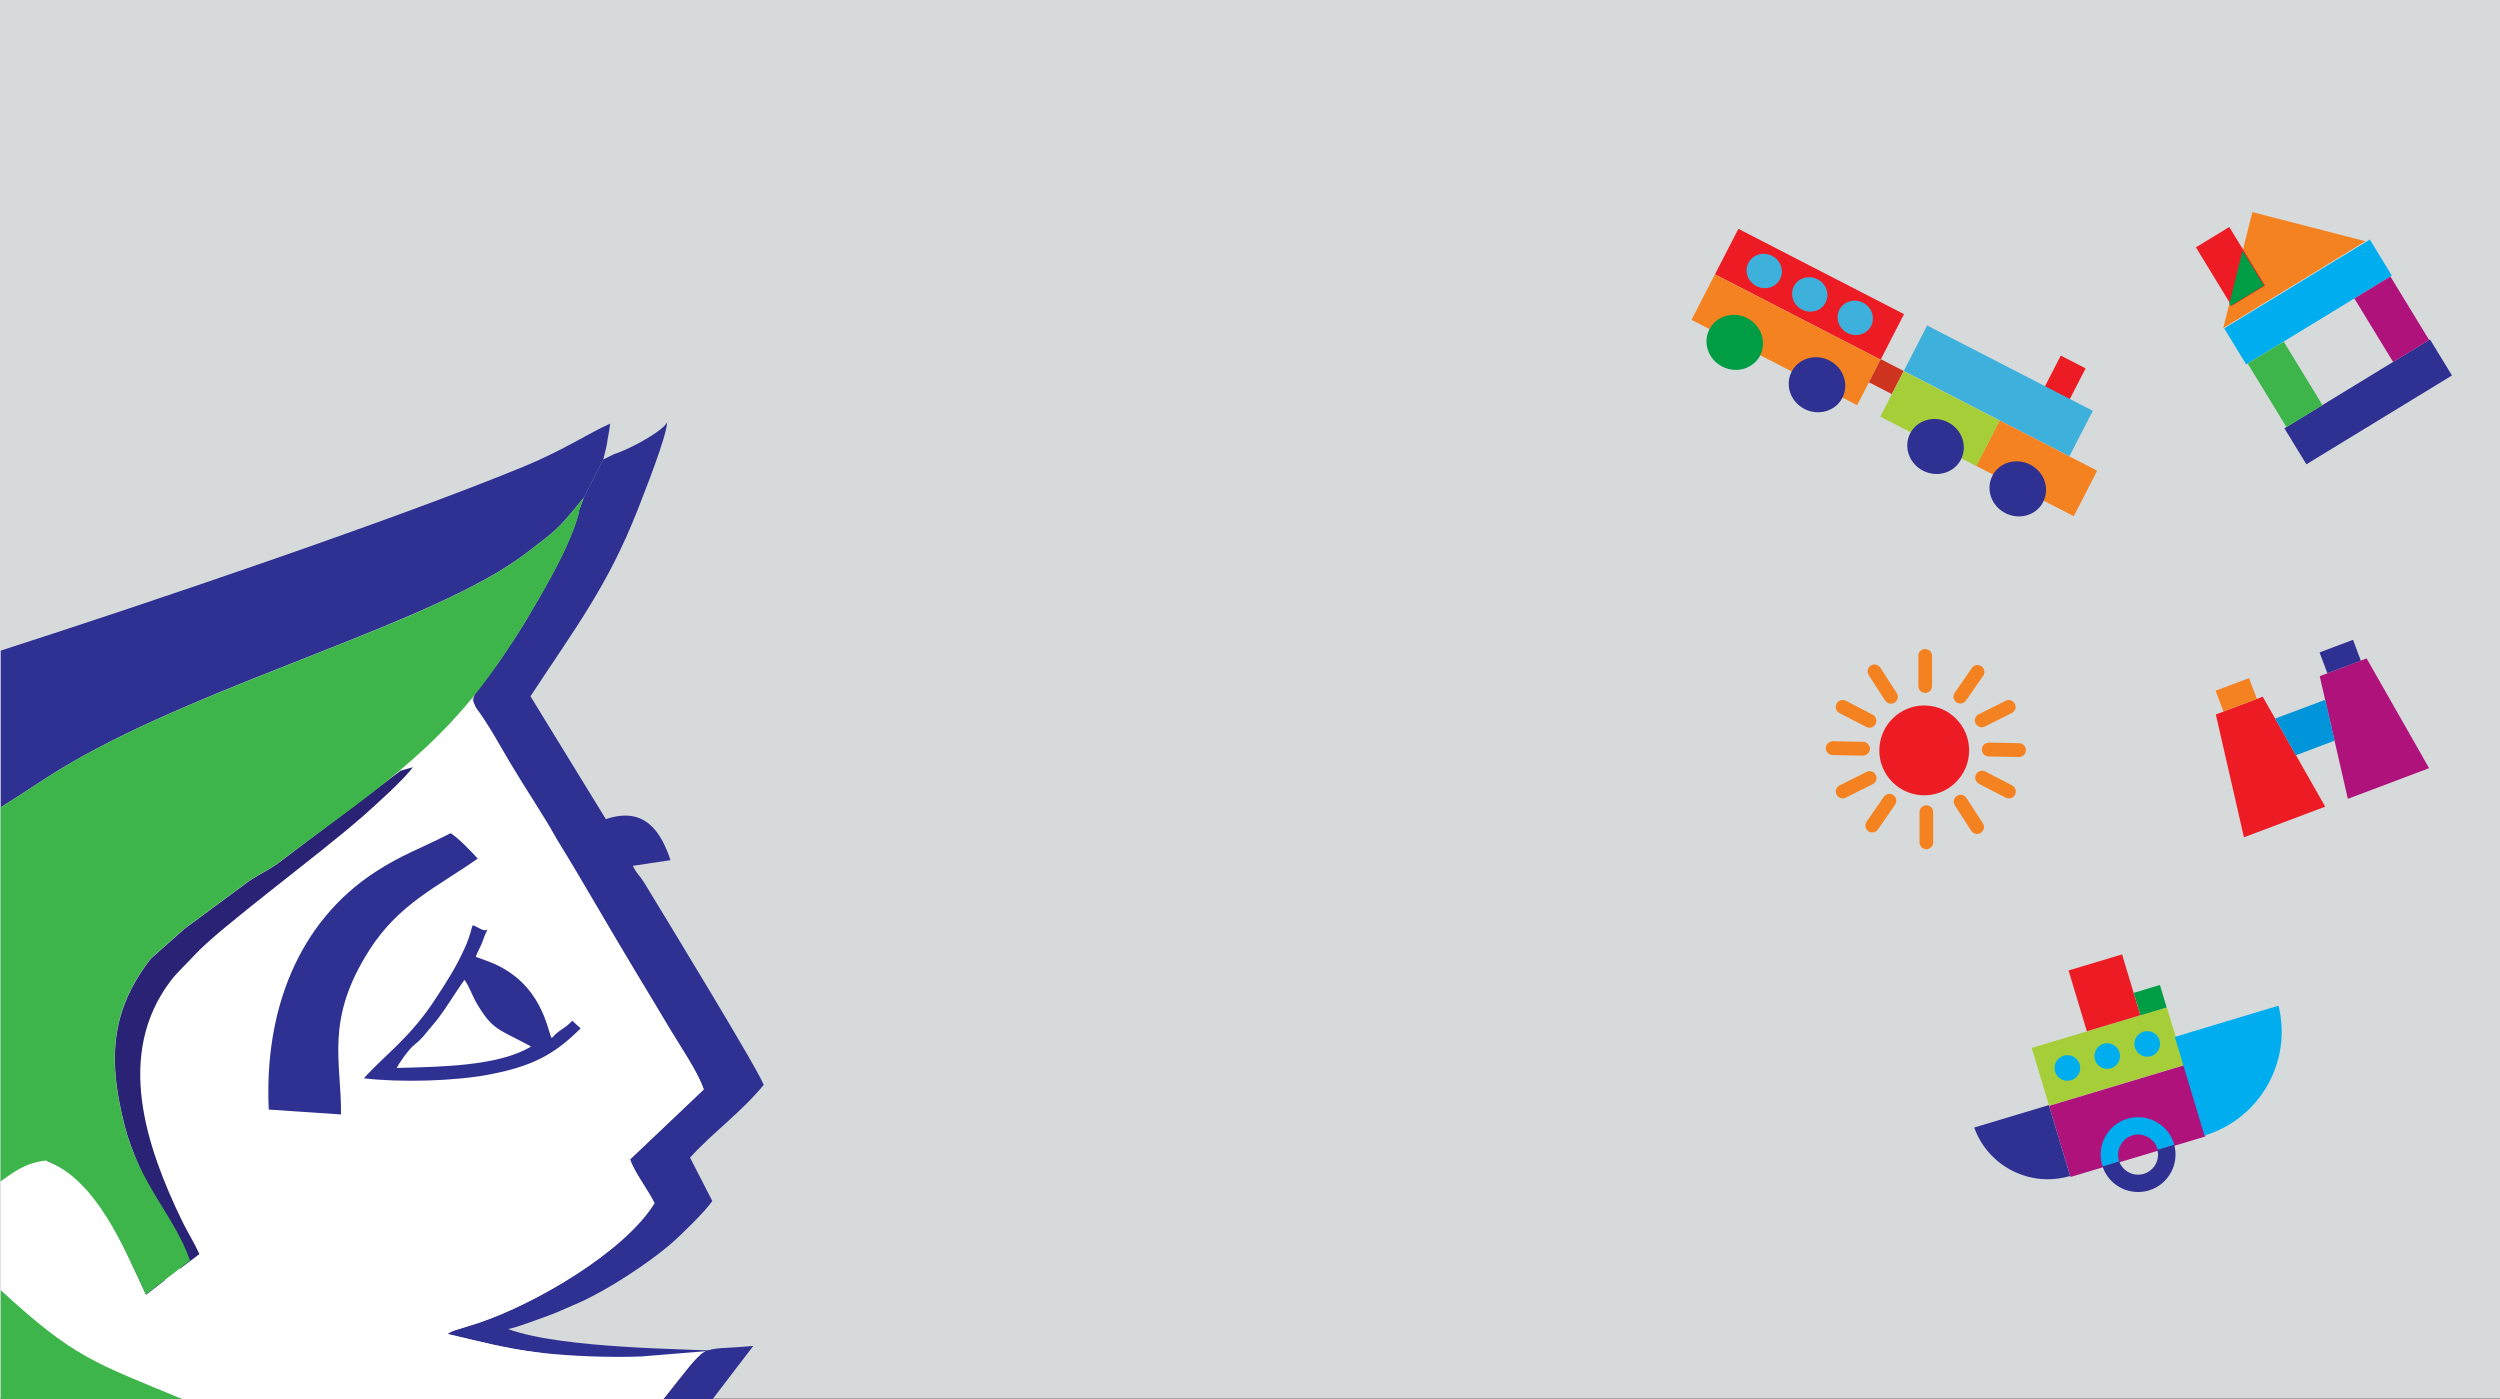 <?xml version="1.0" encoding="utf-8"?>
<!-- Generator: Adobe Illustrator 21.0.0, SVG Export Plug-In . SVG Version: 6.00 Build 0)  -->
<svg version="1.1" baseProfile="basic" id="Слой_1"
	 xmlns="http://www.w3.org/2000/svg" xmlns:xlink="http://www.w3.org/1999/xlink" x="0px" y="0px" viewBox="0 0 1280 716.3"
	 xml:space="preserve">
<rect x="0" y="0" width="1280" height="716.3" fill="#808080" stroke="none"/>
<rect fill-rule="evenodd" clip-rule="evenodd" fill="#D7DADB" width="1280" height="716"/>
<g>
	<path fill-rule="evenodd" clip-rule="evenodd" fill="#2E3192" d="M271.6,356.5l38.6,62.9c20-6.8,28.3,6.6,33.1,21l-19.3,2.9
		c2.7,5.2,2.9,3.9,6,8.9c8.7,14.3,59.4,97.4,61,103.3c-12.2,14.7-25.7,24-37.7,37.2l11.4,22.2c-3.2,4.9-15.7,17.2-21.5,22.2
		c-11.4,9.8-32.3,23.5-46.6,29.8c-5.6,2.4-11.7,5.3-18,7.5c-6.3,2.2-12.4,4.7-18.4,6.1c28.4,10.4,96.4,10.1,107.3,11.2
		c1.3,0.1-37.3,7.7-37.3,7.7c-3.8,2.9-17.4,0-27.5,0c-8.3,0-19.1-6-26.9-6.9c-17.2-2-30.9-5.8-46.7-9.5c1.5-1,0.5-0.6,3.5-1.8
		l12.2-3.8c29.6-9.9,75.2-36.7,90.3-61.4c-3.6-7.3-10.4-15.9-12.5-22.4l37.7-35.8c-2.7-8.4-12.1-22.3-16.8-30.1
		c-6.1-10.2-11.1-18.6-17.3-28.8c-21.6-36.3-43.6-72.2-65.1-108.4c-5.5-9.2-11.2-19.9-17.5-28.2l-1.2-2.8
		c-1.1-5.3,8.9-14.3,14.1-22.1c5.3-7.9,9.8-14.5,14.9-23.3c8.4-14.5,20.6-34.8,25.1-52.2l-0.2-0.2l2.6-6.9l9.9-19.5l5.4-2.7
		c9.3-3,25.7-12.3,27.4-16.5c-0.4,7.9-11.6,35.8-15.1,44.9C311.1,300.1,294.7,321.3,271.6,356.5"/>
	<path fill-rule="evenodd" clip-rule="evenodd" fill="#2E3192" d="M364.9,716.3h-25.2c24.8-30.8,15.9-24.3,46-27.2L364.9,716.3z"/>
	<path fill-rule="evenodd" clip-rule="evenodd" fill="#FFFFFF" d="M217.5,366.2c4.2-3.3,19.9-2.7,21.9-8.2c2.4,0.6,1.5-1,3,1.5
		l1.2,2.8c6.3,8.3,12,19,17.5,28.2c8,13.4,16.7,26,24.2,39.5c13.9,22.5,27,45.9,40.9,68.9c6.2,10.2,11.2,18.6,17.3,28.8
		c4.7,7.8,14.1,21.7,16.8,30.1l-37.7,35.8c2.1,6.5,8.9,15.2,12.5,22.4c-15.1,24.7-60.7,51.5-90.3,61.4l-12.2,3.8
		c-3,1.2-2,0.9-3.5,1.8c15.8,3.6,29.5,7.4,46.7,9.5c17.2,2,37.4,2.6,52.7,2l32.9-2.7c-5,2.3-8.7,8.2-21.8,24.5H93.2L46.8,697
		c-8.1-4.1-14-7.4-20.8-12.6c-10.5-8-16.1-15.1-25.6-23.8v-55.7c5.7-3.9,14.3-12.8,25.4-13.9c11.8,7.7,2.7,2.1,16.8,16.3
		c16.2,16.3,11.5,9.1,25.7,36l3.3,12.6c5.5-1.4,2.9,0,7.2-4.5c2.4-2.5,2.6-3.1,5.4-5.7c4.3-4,6.5-8.2,11.7-10
		c-2.2-6,0.2-4.3-2.8-10.5c-18.7-38.6-34.3-85.5-6-123c3.2-4.3,8.6-9.1,12.3-13.3c12.2-13.5,64.6-52.1,86.3-71.2
		c6.1-5.4,12.6-26.3,15.6-31.9l-6.2,2.4l1.1-0.2c5.8-4.6,7.6-8,15.6-13.3l0.3-2.8l2.7-0.9c0.1-0.2,0.3,0.3,0.5,0.4
		c-2.4,2.2-4.8,4.7-7.2,7.1l-4.1,3.9C194.2,390.3,215.4,370.5,217.5,366.2"/>
	<path fill-rule="evenodd" clip-rule="evenodd" fill="#2E3192" d="M296.6,261.9l-0.2-0.2L296.6,261.9z M310.6,228.2l-1.7,7
		l-9.9,19.5l-6.2,7.5c-8.7,10.4-11.7,11.9-22.5,20.3c-45.7,35.8-162.4,66-235.1,108.7c-12.5,7.3-23.2,15-34.8,22.1v-80.2
		c73.3-23.6,200.6-66.6,267.5-94.1c21.3-8.8,34.1-17.6,44.5-22.1C312,220.8,311.2,223.7,310.6,228.2z"/>
	<path fill-rule="evenodd" clip-rule="evenodd" fill="#2E3192" d="M243.6,489.9l7.1,2.6c27.4,10.7,29.6,36,31.8,39
		c4-4.6,6.6-4.6,10.5-8.9c1.8,1.8,2.6,2.3,4.3,3.9c-13.5,13.5-24.7,19.3-46,23.5c-18,3.6-46.6,4.3-65,2.1c10.7-12,23.8-20.7,37-41.2
		c4.9-7.5,10.1-15.4,14.6-25.4c6-13.3,1.5-13.1,8.3-9.8c4.6,2.2,4.1-3.2,1,6C246.5,484,244.6,486.9,243.6,489.9 M244.6,439.6
		c-20.8,14.6-40.3,23.1-55.4,46.7c-23.1,36.1-14.3,57.2-14.6,84.3l-37-2.5c-2.4-50.6,15-95.9,54.6-121.7c13.9-9,22.7-11.7,38.5-19.8
		C234.5,428.8,241.7,436.4,244.6,439.6z M271.9,535.8c-16.4-9-19.8-7.9-28.5-23.3c-1.4-2.4-3.5-8.2-5.6-10.8
		c-5.9,8.2-10.4,16.4-16.3,23.2c-3.6,4.1-4.7,6.3-9.2,9.9c-3.6,2.9-8.4,10.3-9.2,12C224,546.2,255.1,546.1,271.9,535.8z"/>
	<path fill-rule="evenodd" clip-rule="evenodd" fill="#2A2375" d="M92,649.7c3-5.9-3.2-15-12-33.5c-5.8-12.2-12.9-27-16.1-39.6
		c-8.6-33.5-7.6-58.9,13.4-85.8l16.9-15c0.3-0.2,0.6-0.5,0.9-0.7l30.3-22.4c4.9-3.9,10.5-6.2,16.6-10.4l63.1-47.7l6.3-1.8
		c-4.5,6.3-19.8,20-25.5,25c-21.7,19.2-74.1,57.7-86.3,71.2c-3.7,4.1-9.1,9-12.3,13.3c-28.3,37.5-12.7,84.4,6,123
		c2.7,5.5,6.4,11.4,8.8,16.8L92,649.7z M23.7,594.3c19.2,1.9,25.2,10.6,35.7,23.1c6,7.2,18.4,30.2,22.7,38.8c1-0.4,1.9-0.7,2.8-1.1
		l-10.1,7.8C59.5,629.9,49.5,604,23.7,594.3z"/>
	<path fill-rule="evenodd" clip-rule="evenodd" fill="#3EB54A" d="M93.2,716.3H0.4v-55.7C37.8,695,47.9,697.5,93.2,716.3
		 M296.4,261.7l0.2,0.2c-4.5,17.4-16.6,37.8-25.1,52.2c-5.1,8.8-9.6,15.5-14.9,23.3c-32.4,48.1-69.1,70.3-114.7,104.8
		c-6.1,4.2-11.7,6.5-16.6,10.4L95,475c-0.3,0.2-0.6,0.5-0.9,0.7l-16.9,15c-21,26.9-22,52.3-13.4,85.8c7.7,29.9,25.5,46,33.5,68.9
		l-22.6,17.4c-11.5-24.4-25.1-58.5-51.1-68.6c-11.1,1.1-17.5,6.7-23.3,10.6V413.4c11.6-7.1,22.3-14.8,34.8-22.1
		c72.7-42.7,189.4-72.8,235.1-108.7c10.8-8.4,13.8-9.9,22.5-20.3l6.2-7.5L296.4,261.7z"/>
</g>
<g>
	<path fill-rule="evenodd" clip-rule="evenodd" fill="#F58220" d="M957.8,340.8L957.8,340.8c1.6-1.1,3.8-0.6,4.9,1l8.4,13
		c1.1,1.6,0.6,3.8-1,4.9h0c-1.6,1.1-3.8,0.6-4.9-1l-8.4-13C955.7,344,956.2,341.8,957.8,340.8 M934.8,383L934.8,383
		c0-1.9,1.7-3.5,3.6-3.5l15.5,0.3c1.9,0,3.5,1.7,3.5,3.6v0c0,1.9-1.7,3.5-3.6,3.5l-15.5-0.3C936.3,386.5,934.7,384.9,934.8,383z
		 M1001.9,407.5L1001.9,407.5c1.6-1.1,3.8-0.6,4.9,1l8.4,13c1.1,1.6,0.6,3.8-1,4.9c-1.6,1.1-3.8,0.6-4.9-1l-8.4-13
		C999.8,410.7,1000.3,408.5,1001.9,407.5z M985.7,332.3L985.7,332.3c1.9,0,3.5,1.6,3.5,3.5v15.5c0,1.9-1.6,3.5-3.5,3.5h0
		c-1.9,0-3.5-1.6-3.5-3.5v-15.5C982.1,333.9,983.7,332.3,985.7,332.3z M986.3,412.3L986.3,412.3c1.9,0,3.5,1.6,3.5,3.5v15.5
		c0,1.9-1.6,3.5-3.5,3.5h0c-1.9,0-3.5-1.6-3.5-3.5v-15.5C982.8,413.9,984.4,412.3,986.3,412.3z M956.6,425.6L956.6,425.6
		c-1.6-1.1-2-3.3-0.9-4.9l8.8-12.7c1.1-1.6,3.3-2,4.9-0.9h0c1.6,1.1,2,3.3,0.9,4.9l-8.8,12.7C960.4,426.3,958.1,426.7,956.6,425.6z
		 M1001.7,359.6L1001.7,359.6c-1.6-1.1-2-3.3-0.9-4.9l8.8-12.7c1.1-1.6,3.3-2,4.9-0.9l0,0c1.6,1.1,2,3.3,0.9,4.9l-8.8,12.7
		C1005.5,360.3,1003.3,360.7,1001.7,359.6z M940.3,406.8L940.3,406.8c-0.9-1.7-0.2-3.9,1.6-4.7l13.8-6.9c1.7-0.9,3.9-0.2,4.7,1.6h0
		c0.9,1.7,0.2,3.9-1.6,4.7l-13.8,6.9C943.3,409.3,941.2,408.6,940.3,406.8z M1011.5,370.4L1011.5,370.4c-0.9-1.7-0.2-3.9,1.6-4.7
		l13.8-6.9c1.7-0.9,3.9-0.2,4.7,1.6l0,0c0.9,1.7,0.2,3.9-1.6,4.7l-13.8,6.9C1014.5,372.9,1012.4,372.1,1011.5,370.4z M940.3,360.3
		L940.3,360.3c0.9-1.7,3-2.4,4.8-1.5l13.7,7.1c1.7,0.9,2.4,3,1.5,4.8v0c-0.9,1.7-3,2.4-4.8,1.5l-13.7-7.1
		C940.1,364.2,939.4,362.1,940.3,360.3z M1011.7,396.5L1011.7,396.5c0.9-1.7,3-2.4,4.8-1.5l13.7,7.1c1.7,0.9,2.4,3,1.5,4.8l0,0
		c-0.9,1.7-3,2.4-4.8,1.5l-13.7-7.1C1011.5,400.3,1010.8,398.2,1011.7,396.5z M1014.7,383.7L1014.7,383.7c0-1.9,1.7-3.5,3.6-3.5
		l15.5,0.3c1.9,0,3.5,1.7,3.5,3.6v0c0,1.9-1.7,3.5-3.6,3.5l-15.5-0.3C1016.2,387.3,1014.7,385.7,1014.7,383.7z"/>
	<path fill-rule="evenodd" clip-rule="evenodd" fill="#ED1C24" d="M985.2,361.2c12.7,0,23,10.3,23,23c0,12.7-10.3,23-23,23
		c-12.7,0-23-10.3-23-23C962.3,371.4,972.6,361.2,985.2,361.2"/>
</g>
<g>
	
		<rect x="1137.5" y="143.7" transform="matrix(0.854 -0.521 0.521 0.854 92.507 638.049)" fill-rule="evenodd" clip-rule="evenodd" fill="#00AEEF" width="87.3" height="21.6"/>
	
		<rect x="1168.3" y="194.8" transform="matrix(0.854 -0.521 0.521 0.854 70.389 661.596)" fill-rule="evenodd" clip-rule="evenodd" fill="#2E3192" width="87.3" height="21.6"/>
	
		<rect x="1158.6" y="177.6" transform="matrix(0.854 -0.521 0.521 0.854 68.845 638.112)" fill-rule="evenodd" clip-rule="evenodd" fill="#3EB54A" width="21.6" height="38.1"/>
	
		<rect x="1213.2" y="144.3" transform="matrix(0.854 -0.521 0.521 0.854 94.177 661.649)" fill-rule="evenodd" clip-rule="evenodd" fill="#AF127B" width="21.6" height="38.1"/>
	<polygon fill-rule="evenodd" clip-rule="evenodd" fill="#F58220" points="1138.3,168 1153.2,108.6 1211.1,123.5 	"/>
	
		<rect x="1131.5" y="118.8" transform="matrix(0.854 -0.521 0.521 0.854 96.111 614.693)" fill-rule="evenodd" clip-rule="evenodd" fill="#ED1C24" width="20" height="35.1"/>
	<polygon fill-rule="evenodd" clip-rule="evenodd" fill="#009D45" points="1148.2,128.3 1159.2,146.2 1142.1,156.6 1141.4,155.5 	
		"/>
</g>
<g>
	
		<rect x="1042.8" y="525.2" transform="matrix(0.958 -0.288 0.288 0.958 -110.01 333.725)" fill-rule="evenodd" clip-rule="evenodd" fill="#A6CE39" width="72.2" height="30.9"/>
	
		<rect x="1052.7" y="554.7" transform="matrix(0.958 -0.288 0.288 0.958 -119.097 337.983)" fill-rule="evenodd" clip-rule="evenodd" fill="#AF127B" width="72.2" height="38"/>
	
		<rect x="1062.8" y="491.8" transform="matrix(0.958 -0.288 0.288 0.958 -100.698 331.819)" fill-rule="evenodd" clip-rule="evenodd" fill="#ED1C24" width="28.6" height="32.5"/>
	
		<rect x="1093.5" y="505.8" transform="matrix(0.958 -0.288 0.288 0.958 -100.772 338.712)" fill-rule="evenodd" clip-rule="evenodd" fill="#009D45" width="14" height="12"/>
	<path fill-rule="evenodd" clip-rule="evenodd" fill="#00AEEF" d="M1056.6,540.5c3.5-1,7.1,0.9,8.2,4.4c1,3.5-0.9,7.1-4.4,8.2
		c-3.5,1-7.1-0.9-8.2-4.4C1051.2,545.2,1053.1,541.6,1056.6,540.5"/>
	<path fill-rule="evenodd" clip-rule="evenodd" fill="#00AEEF" d="M1077,534.4c3.5-1,7.1,0.9,8.2,4.4c1,3.5-0.9,7.1-4.4,8.2
		c-3.5,1-7.1-0.9-8.2-4.4C1071.6,539.1,1073.6,535.4,1077,534.4"/>
	<path fill-rule="evenodd" clip-rule="evenodd" fill="#00AEEF" d="M1097.5,528.2c3.5-1,7.1,0.9,8.2,4.4c1,3.5-0.9,7.1-4.4,8.2
		c-3.5,1-7.1-0.9-8.2-4.4C1092,532.9,1094,529.3,1097.5,528.2"/>
	<path fill-rule="evenodd" clip-rule="evenodd" fill="#2E3192" d="M1113.2,586.1c2.7,10-3,20.4-13,23.4c-10,3-20.5-2.5-23.7-12.3
		l8.5-2.6c1.8,5.1,7.4,8,12.6,6.4c5.3-1.6,8.3-7,7-12.3L1113.2,586.1z"/>
	<path fill-rule="evenodd" clip-rule="evenodd" fill="#00AEEF" d="M1089.2,572.8c10.1-3,20.8,2.7,23.9,12.8c0,0.2,0.1,0.3,0.1,0.5
		l-8.5,2.6c0-0.2-0.1-0.3-0.1-0.5c-1.6-5.4-7.4-8.5-12.8-6.9c-5.4,1.6-8.5,7.4-6.9,12.8c0,0.2,0.1,0.3,0.2,0.5l-8.5,2.6
		c-0.1-0.2-0.1-0.3-0.2-0.5C1073.3,586.5,1079.1,575.8,1089.2,572.8"/>
	<path fill-rule="evenodd" clip-rule="evenodd" fill="#00AEEF" d="M1113.5,530.9l15.2,50.5c28.4-8.6,45-37.9,37.9-66.5L1113.5,530.9
		z"/>
	<path fill-rule="evenodd" clip-rule="evenodd" fill="#2E3192" d="M1049,565.8l10.9,36.3c-20.4,6.1-42-4.9-49.1-24.8L1049,565.8z"/>
</g>
<g>
	
		<rect x="913.3" y="103" transform="matrix(0.458 -0.889 0.889 0.458 368.197 905.203)" fill-rule="evenodd" clip-rule="evenodd" fill="#ED1C24" width="26.2" height="95.4"/>
	
		<rect x="901.3" y="126.3" transform="matrix(0.458 -0.889 0.889 0.458 340.963 907.168)" fill-rule="evenodd" clip-rule="evenodd" fill="#F58220" width="26.2" height="95.4"/>
	<path fill-rule="evenodd" clip-rule="evenodd" fill="#3EB0DC" d="M930.6,143c4.5,2.3,6.3,7.7,4.1,11.9c-2.2,4.3-7.6,5.9-12.1,3.6
		c-4.5-2.3-6.3-7.7-4.1-12C920.7,142.3,926.1,140.7,930.6,143 M953.9,155c4.5,2.3,6.3,7.7,4.1,11.9c-2.2,4.3-7.6,5.9-12.1,3.6
		c-4.5-2.3-6.3-7.7-4.1-12C944,154.3,949.5,152.7,953.9,155z M907.3,131c4.5,2.3,6.3,7.7,4.1,11.9c-2.2,4.3-7.6,5.9-12.1,3.6
		c-4.5-2.3-6.3-7.7-4.1-11.9C897.4,130.3,902.8,128.7,907.3,131z"/>
	<path fill-rule="evenodd" clip-rule="evenodd" fill="#009D45" d="M894.6,162.9c7.2,3.7,10.1,12.2,6.6,19.1
		c-3.5,6.8-12.2,9.4-19.4,5.7c-7.2-3.7-10.1-12.2-6.6-19.1C878.8,161.7,887.5,159.2,894.6,162.9"/>
	<path fill-rule="evenodd" clip-rule="evenodd" fill="#2E3192" d="M936.7,184.6c7.2,3.7,10.1,12.2,6.6,19.1
		c-3.5,6.8-12.2,9.4-19.4,5.7c-7.2-3.7-10.1-12.2-6.6-19.1C920.9,183.4,929.6,180.9,936.7,184.6"/>
	
		<rect x="959.1" y="186.3" transform="matrix(0.458 -0.889 0.889 0.458 351.98 963.038)" fill-rule="evenodd" clip-rule="evenodd" fill="#CE3320" width="13.3" height="13.2"/>
	
		<rect x="1048.3" y="186.3" transform="matrix(0.458 -0.889 0.889 0.458 401.084 1044.771)" fill-rule="evenodd" clip-rule="evenodd" fill="#ED1C24" width="18.1" height="14.3"/>
	
		<rect x="1010" y="152.5" transform="matrix(0.458 -0.889 0.889 0.458 376.561 1017.976)" fill-rule="evenodd" clip-rule="evenodd" fill="#3EB0DC" width="26.2" height="95.4"/>
	
		<rect x="1029.7" y="211.7" transform="matrix(0.458 -0.889 0.889 0.458 352.003 1057.002)" fill-rule="evenodd" clip-rule="evenodd" fill="#F58220" width="26.2" height="56.2"/>
	
		<rect x="980.1" y="186.7" transform="matrix(0.458 -0.889 0.889 0.458 347.842 999.113)" fill-rule="evenodd" clip-rule="evenodd" fill="#A6CE39" width="26.2" height="55.3"/>
	<path fill-rule="evenodd" clip-rule="evenodd" fill="#2E3192" d="M997.4,216.2c7.2,3.7,10.1,12.2,6.6,19.1
		c-3.5,6.8-12.2,9.4-19.4,5.7c-7.2-3.7-10.1-12.2-6.6-19.1C981.5,215.1,990.2,212.5,997.4,216.2"/>
	<path fill-rule="evenodd" clip-rule="evenodd" fill="#2E3192" d="M1039.5,237.9c7.2,3.7,10.1,12.2,6.6,19.1s-12.2,9.4-19.4,5.7
		c-7.2-3.7-10.1-12.2-6.6-19.1C1023.6,236.7,1032.3,234.2,1039.5,237.9"/>
</g>
<g>
	<polygon fill-rule="evenodd" clip-rule="evenodd" fill="#ED1C24" points="1148.9,428.7 1134.5,365.8 1158.5,356.7 1190.5,413 	"/>
	
		<rect x="1135.4" y="350.2" transform="matrix(0.936 -0.353 0.353 0.936 -51.972 426.65)" fill-rule="evenodd" clip-rule="evenodd" fill="#F58220" width="18.3" height="11.4"/>
	<polygon fill-rule="evenodd" clip-rule="evenodd" fill="#AF127B" points="1202.1,409 1187.7,346.2 1211.7,337.1 1243.7,393.3 	"/>
	
		<rect x="1188.6" y="330.6" transform="matrix(0.936 -0.353 0.353 0.936 -41.625 444.176)" fill-rule="evenodd" clip-rule="evenodd" fill="#2E3192" width="18.3" height="11.4"/>
	<polygon fill-rule="evenodd" clip-rule="evenodd" fill="#0095DA" points="1164.9,367.9 1190.5,358.3 1195.3,379.2 1175.5,386.7 	
		"/>
</g>
</svg>
